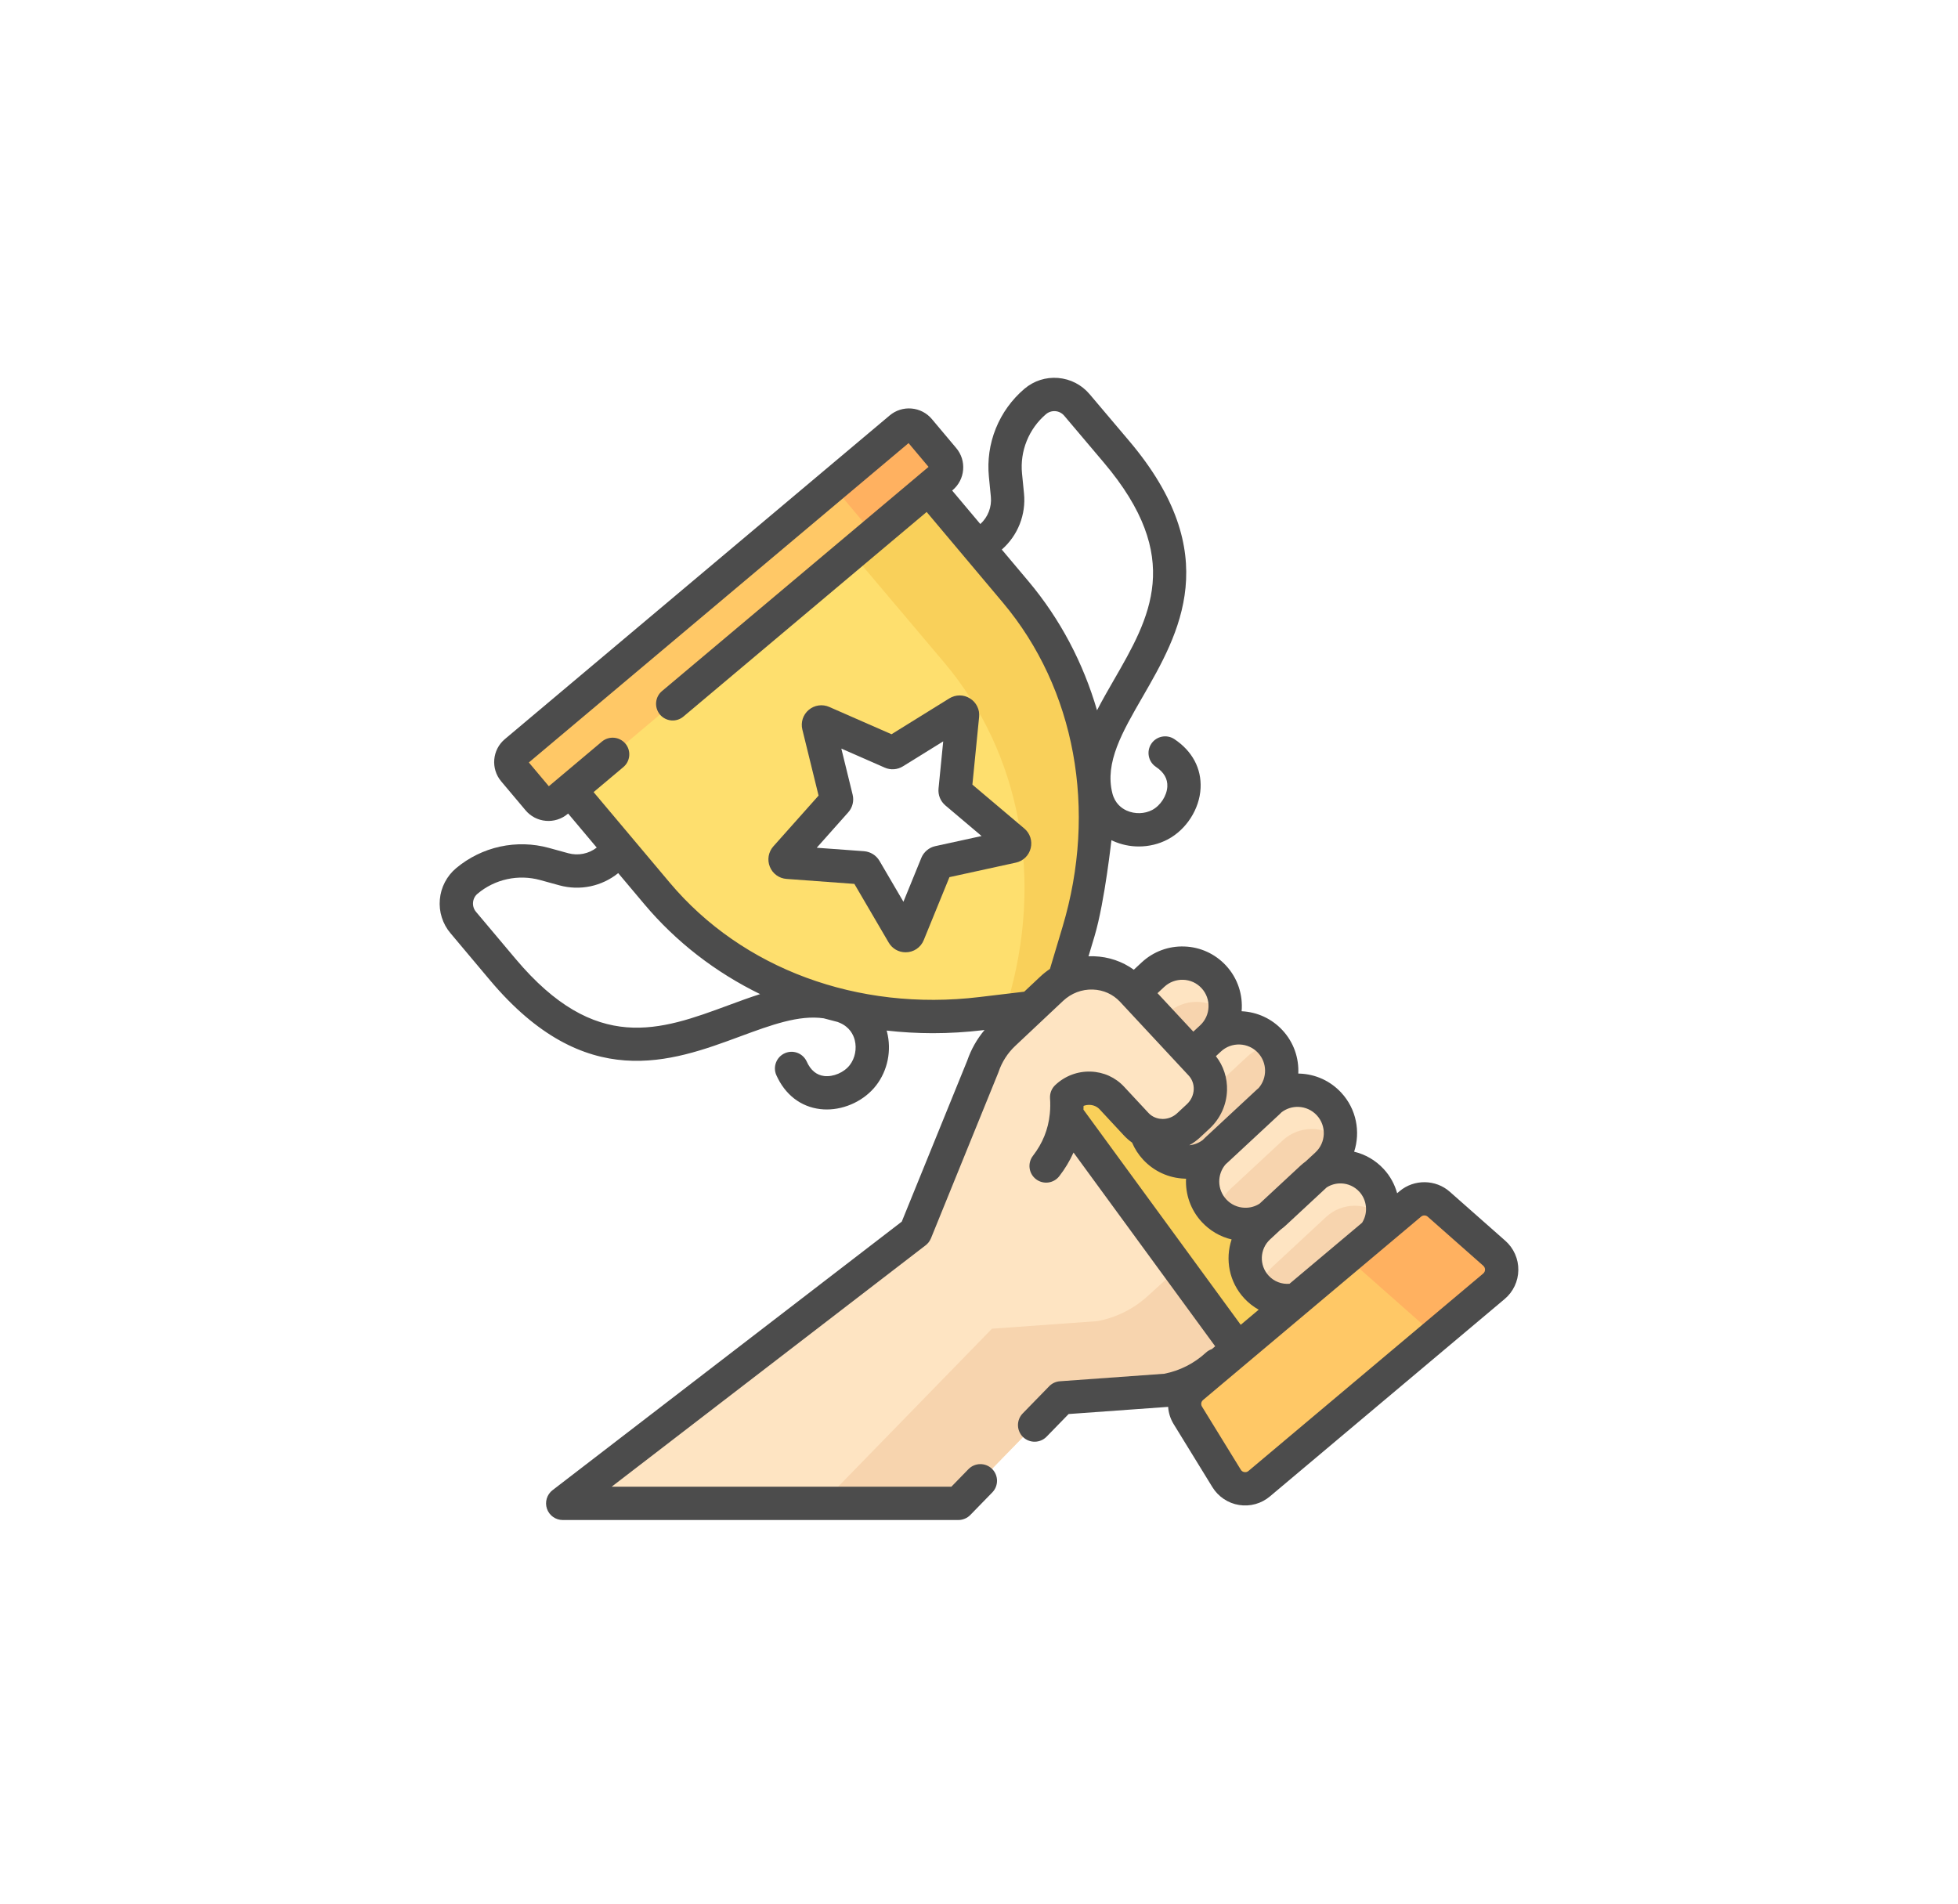 <svg width="72" height="70" viewBox="0 0 72 70" fill="none" xmlns="http://www.w3.org/2000/svg">
<g opacity="0.7" clip-path="url(#clip0_5957_45842)" filter="url(#filter0_f_5957_45842)">
<path d="M42.89 51.124L39.02 51.402L35.242 55.281H20.692L33.665 45.306L37.485 38.939C38.125 37.872 39.606 37.707 40.465 38.607L47.632 44.098C48.716 44.928 48.783 46.537 47.772 47.454L44.76 50.189C44.235 50.671 43.586 50.996 42.89 51.124Z" fill="#FED9A8"/>
<path d="M47.632 44.097L45.88 42.755C46.068 43.505 45.857 44.341 45.23 44.91L42.217 47.645C41.692 48.128 41.043 48.453 40.347 48.58L36.477 48.858L30.223 55.28H35.242L39.02 51.401L42.89 51.123C43.586 50.995 44.235 50.671 44.76 50.188L47.772 47.453C48.783 46.536 48.716 44.927 47.632 44.097Z" fill="#F4C28C"/>
<path d="M42.177 40.973L42.901 41.751C42.493 41.795 42.076 41.657 41.781 41.339L41.123 40.631C41.501 40.561 41.901 40.676 42.177 40.973Z" fill="#E8D06B"/>
<path d="M51.494 47.631L46.899 51.495L34.785 34.927L37.17 32.921L51.494 47.631Z" fill="#F7BC14"/>
<path d="M20.203 28.146L24.162 32.854C26.97 36.192 31.392 37.832 36.077 37.272L38.855 36.94L39.658 34.261C41.012 29.741 40.154 25.103 37.347 21.765L33.388 17.058L20.203 28.146Z" fill="#FED130"/>
<path d="M37.347 21.765L33.388 17.058L30.56 19.436L34.734 24.378C37.541 27.716 38.399 32.354 37.045 36.874L36.957 37.167L38.855 36.94L39.658 34.261C41.012 29.741 40.154 25.103 37.347 21.765Z" fill="#F7BC14"/>
<path d="M34.634 17.557L20.481 29.461C20.432 29.502 20.375 29.533 20.314 29.552C20.253 29.572 20.189 29.579 20.125 29.573C20.061 29.568 19.999 29.55 19.942 29.52C19.885 29.491 19.835 29.45 19.793 29.401L18.898 28.336C18.857 28.287 18.825 28.231 18.806 28.17C18.787 28.108 18.779 28.044 18.785 27.98C18.791 27.917 18.808 27.855 18.838 27.798C18.868 27.741 18.908 27.69 18.957 27.649L33.111 15.745C33.16 15.704 33.216 15.673 33.277 15.654C33.338 15.634 33.403 15.627 33.467 15.633C33.53 15.638 33.592 15.656 33.649 15.686C33.706 15.715 33.757 15.756 33.798 15.805L34.693 16.87C34.735 16.919 34.766 16.975 34.785 17.036C34.804 17.097 34.812 17.162 34.806 17.226C34.801 17.289 34.782 17.351 34.753 17.408C34.724 17.465 34.683 17.515 34.634 17.557Z" fill="#FFB125"/>
<path d="M34.694 16.87L33.798 15.805C33.757 15.756 33.706 15.715 33.65 15.686C33.593 15.656 33.531 15.638 33.467 15.633C33.403 15.627 33.339 15.634 33.278 15.654C33.217 15.673 33.16 15.704 33.111 15.745L30.611 17.848L32.134 19.66L34.635 17.557C34.733 17.474 34.795 17.354 34.806 17.226C34.818 17.097 34.777 16.969 34.694 16.87Z" fill="#FF901D"/>
<path d="M30.247 26.555L32.78 27.665C32.812 27.68 32.85 27.677 32.88 27.658L35.23 26.201C35.306 26.154 35.403 26.214 35.394 26.303L35.121 29.055C35.118 29.091 35.132 29.125 35.159 29.148L37.271 30.933C37.34 30.991 37.312 31.102 37.225 31.121L34.523 31.712C34.506 31.716 34.49 31.723 34.477 31.735C34.463 31.746 34.453 31.76 34.446 31.776L33.401 34.337C33.367 34.42 33.253 34.428 33.208 34.351L31.812 31.964C31.803 31.948 31.79 31.936 31.776 31.927C31.761 31.917 31.744 31.912 31.726 31.91L28.968 31.708C28.879 31.701 28.836 31.595 28.896 31.529L30.734 29.463C30.758 29.436 30.767 29.4 30.758 29.365L30.099 26.68C30.077 26.593 30.165 26.519 30.247 26.555Z" fill="white"/>
<path d="M54.934 47.299L46.303 54.558C45.929 54.873 45.361 54.781 45.105 54.364L43.678 52.044C43.578 51.881 43.539 51.686 43.57 51.497C43.601 51.307 43.698 51.135 43.845 51.011L51.862 44.269C52.009 44.145 52.195 44.079 52.387 44.081C52.579 44.083 52.764 44.155 52.908 44.282L54.949 46.085C55.316 46.409 55.309 46.984 54.934 47.299Z" fill="#FFB125"/>
<path d="M54.949 46.085L52.908 44.282C52.764 44.155 52.579 44.083 52.387 44.081C52.195 44.079 52.009 44.145 51.862 44.269L49.523 46.236L52.778 49.112L54.934 47.299C55.309 46.984 55.316 46.409 54.949 46.085Z" fill="#FF901D"/>
<path d="M46.203 47.326C46.788 47.956 47.772 47.992 48.402 47.407L50.349 45.598C50.978 45.014 51.014 44.03 50.43 43.401C49.846 42.771 48.861 42.734 48.232 43.319L46.284 45.128C45.655 45.713 45.619 46.697 46.203 47.326Z" fill="#F4C28C"/>
<path d="M46.284 45.128L48.232 43.319C48.861 42.734 49.846 42.771 50.43 43.401C50.769 43.766 50.899 44.25 50.825 44.707C50.233 44.202 49.344 44.209 48.76 44.752L46.812 46.561C46.558 46.796 46.39 47.11 46.336 47.453C46.289 47.413 46.245 47.371 46.203 47.326C45.619 46.697 45.655 45.713 46.284 45.128Z" fill="#FED9A8"/>
<path d="M44.643 44.518C45.236 45.157 46.236 45.194 46.875 44.601L48.788 42.824C49.426 42.23 49.463 41.231 48.87 40.593C48.277 39.953 47.277 39.916 46.638 40.51L44.725 42.287C44.087 42.88 44.05 43.879 44.643 44.518Z" fill="#F4C28C"/>
<path d="M44.725 42.287L46.638 40.51C47.277 39.916 48.276 39.953 48.87 40.593C49.21 40.959 49.343 41.443 49.274 41.902C48.673 41.378 47.761 41.383 47.164 41.937L45.251 43.714C44.989 43.957 44.818 44.282 44.765 44.636C44.722 44.599 44.681 44.559 44.643 44.518C44.05 43.879 44.087 42.88 44.725 42.287Z" fill="#FED9A8"/>
<path d="M42.484 42.225C43.078 42.864 44.077 42.901 44.716 42.308L46.629 40.531C47.267 39.937 47.304 38.939 46.711 38.3C46.118 37.66 45.118 37.623 44.479 38.217L42.567 39.994C41.928 40.587 41.891 41.586 42.484 42.225Z" fill="#F4C28C"/>
<path d="M42.566 39.994L44.479 38.217C45.118 37.623 46.118 37.66 46.711 38.3C46.752 38.344 46.79 38.39 46.825 38.437C46.465 38.462 46.125 38.609 45.861 38.855L43.949 40.632C43.354 41.184 43.281 42.088 43.753 42.725C43.292 42.758 42.822 42.59 42.484 42.225C41.891 41.586 41.928 40.587 42.566 39.994Z" fill="#FED9A8"/>
<path d="M40.405 39.845C40.998 40.484 41.998 40.521 42.636 39.928L44.549 38.151C45.188 37.557 45.225 36.559 44.632 35.92C44.038 35.281 43.039 35.243 42.4 35.837L40.487 37.614C39.849 38.208 39.812 39.206 40.405 39.845Z" fill="#F4C28C"/>
<path d="M40.487 37.614L42.4 35.837C43.039 35.243 44.038 35.281 44.632 35.92C44.971 36.285 45.104 36.769 45.036 37.227C44.435 36.703 43.522 36.707 42.925 37.262L41.012 39.039C40.75 39.282 40.578 39.608 40.526 39.962C40.484 39.926 40.443 39.887 40.405 39.845C39.812 39.206 39.849 38.208 40.487 37.614Z" fill="#FED9A8"/>
<path d="M44.059 41.053L43.705 41.383C43.147 41.901 42.285 41.881 41.781 41.338L40.888 40.378C40.451 39.907 39.704 39.893 39.223 40.345C39.492 44.505 33.665 45.305 33.665 45.305L36.142 39.213C36.296 38.757 36.56 38.346 36.91 38.016L38.669 36.361C39.524 35.556 40.853 35.581 41.632 36.418L44.156 39.128C44.661 39.672 44.618 40.534 44.059 41.053Z" fill="#FED9A8"/>
<path d="M36.004 26.364C36.018 26.23 35.994 26.096 35.934 25.975C35.875 25.854 35.783 25.753 35.668 25.682C35.554 25.61 35.423 25.572 35.288 25.572C35.154 25.572 35.022 25.61 34.908 25.681L32.783 26.999L30.493 25.995C30.37 25.94 30.234 25.922 30.101 25.941C29.968 25.96 29.843 26.016 29.74 26.103C29.637 26.189 29.56 26.303 29.518 26.431C29.477 26.559 29.472 26.696 29.504 26.826L30.101 29.255L28.438 31.122C28.349 31.222 28.289 31.346 28.266 31.478C28.243 31.611 28.258 31.747 28.309 31.872C28.359 31.996 28.443 32.105 28.552 32.184C28.66 32.263 28.789 32.31 28.924 32.319L31.417 32.502L32.68 34.661C32.743 34.769 32.833 34.859 32.942 34.922C33.051 34.985 33.175 35.017 33.3 35.017C33.444 35.018 33.584 34.976 33.703 34.896C33.822 34.816 33.915 34.702 33.968 34.569L34.913 32.254L37.356 31.72C37.487 31.692 37.608 31.627 37.705 31.533C37.801 31.439 37.869 31.32 37.901 31.19C37.934 31.059 37.929 30.922 37.888 30.794C37.846 30.666 37.77 30.553 37.667 30.466L35.757 28.852L36.004 26.364ZM36.095 30.742L34.392 31.114C34.278 31.139 34.172 31.191 34.083 31.267C33.993 31.342 33.923 31.438 33.879 31.546L33.221 33.159L32.34 31.654C32.281 31.554 32.199 31.469 32.099 31.407C32 31.346 31.888 31.309 31.771 31.3L30.033 31.173L31.192 29.87C31.27 29.783 31.325 29.678 31.353 29.565C31.381 29.452 31.381 29.333 31.353 29.22L30.938 27.527L32.534 28.227C32.641 28.274 32.757 28.294 32.874 28.286C32.99 28.277 33.103 28.241 33.203 28.179L34.684 27.261L34.512 28.995C34.501 29.112 34.517 29.229 34.561 29.337C34.605 29.445 34.675 29.541 34.764 29.617L36.095 30.742Z" fill="black"/>
<path d="M55.355 45.626L53.313 43.823C52.793 43.363 51.999 43.353 51.468 43.8L51.376 43.877C51.286 43.552 51.121 43.244 50.879 42.984C50.583 42.665 50.208 42.448 49.795 42.35C50.033 41.617 49.879 40.78 49.319 40.177C48.921 39.748 48.379 39.499 47.794 39.478C47.776 39.477 47.759 39.477 47.741 39.477C47.768 38.909 47.576 38.331 47.16 37.883C46.767 37.459 46.233 37.212 45.657 37.185C45.709 36.589 45.519 35.974 45.081 35.503C44.682 35.074 44.141 34.825 43.556 34.804C42.971 34.782 42.412 34.99 41.983 35.388L41.693 35.658C41.27 35.353 40.765 35.18 40.228 35.163C40.161 35.161 40.094 35.161 40.027 35.164L40.245 34.437C40.635 33.133 40.879 30.769 40.871 30.896C40.892 30.906 40.913 30.917 40.935 30.926C41.232 31.058 41.554 31.127 41.879 31.126C42.248 31.126 42.615 31.039 42.943 30.865C43.625 30.504 44.11 29.748 44.148 28.985C44.185 28.259 43.843 27.618 43.186 27.18C42.904 26.992 42.524 27.068 42.336 27.349C42.149 27.631 42.225 28.011 42.506 28.199C42.799 28.394 42.94 28.637 42.925 28.923C42.908 29.26 42.675 29.621 42.37 29.783C42.09 29.931 41.731 29.94 41.434 29.808C41.243 29.723 40.997 29.542 40.903 29.165C40.621 28.04 41.266 26.924 42.012 25.632C43.363 23.291 45.044 20.378 41.525 16.217L40.067 14.494C39.773 14.147 39.362 13.936 38.909 13.898C38.456 13.861 38.016 14.003 37.67 14.297C37.207 14.691 36.846 15.191 36.619 15.754C36.391 16.317 36.304 16.927 36.364 17.532L36.436 18.268C36.454 18.453 36.429 18.641 36.361 18.815C36.294 18.989 36.187 19.145 36.048 19.27L36.838 20.208C37.128 19.955 37.354 19.635 37.496 19.277C37.638 18.918 37.693 18.531 37.655 18.147L37.582 17.411C37.542 17.004 37.601 16.592 37.755 16.213C37.908 15.833 38.151 15.496 38.463 15.23C38.51 15.19 38.565 15.159 38.625 15.14C38.684 15.121 38.747 15.114 38.809 15.119C38.871 15.124 38.931 15.141 38.987 15.17C39.042 15.198 39.092 15.238 39.132 15.285L40.589 17.008C43.553 20.511 42.289 22.701 40.951 25.019C40.742 25.382 40.531 25.748 40.34 26.119C39.834 24.38 38.987 22.763 37.816 21.371L35.013 18.038L35.028 18.025C35.139 17.932 35.23 17.819 35.297 17.69C35.364 17.562 35.404 17.422 35.416 17.278C35.429 17.134 35.413 16.989 35.37 16.851C35.326 16.713 35.255 16.585 35.162 16.475L34.267 15.41C34.174 15.299 34.06 15.208 33.932 15.141C33.803 15.075 33.663 15.034 33.519 15.022C33.375 15.009 33.23 15.025 33.092 15.069C32.955 15.112 32.827 15.183 32.716 15.276L18.563 27.18C18.099 27.57 18.039 28.266 18.429 28.73L19.325 29.795C19.418 29.906 19.531 29.997 19.66 30.064C19.788 30.13 19.928 30.171 20.072 30.183C20.216 30.196 20.361 30.18 20.499 30.136C20.637 30.093 20.765 30.022 20.875 29.929L20.891 29.915L21.943 31.167C21.797 31.28 21.627 31.358 21.445 31.394C21.264 31.43 21.076 31.423 20.898 31.375L20.185 31.179C19.599 31.018 18.983 31.002 18.389 31.131C17.796 31.26 17.242 31.532 16.776 31.921C16.605 32.064 16.463 32.24 16.36 32.438C16.256 32.636 16.193 32.853 16.174 33.076C16.154 33.298 16.178 33.523 16.246 33.736C16.313 33.949 16.422 34.147 16.567 34.317L18.019 36.045C21.527 40.215 24.682 39.049 27.217 38.111C28.361 37.689 29.378 37.313 30.29 37.445C30.46 37.492 30.631 37.537 30.802 37.579C30.83 37.59 30.858 37.601 30.887 37.614C31.243 37.77 31.379 38.044 31.431 38.245C31.511 38.561 31.442 38.913 31.248 39.164C31.038 39.437 30.642 39.606 30.308 39.567C30.023 39.533 29.807 39.353 29.664 39.032C29.596 38.886 29.474 38.772 29.323 38.715C29.173 38.658 29.006 38.663 28.859 38.729C28.712 38.794 28.596 38.915 28.538 39.065C28.479 39.214 28.481 39.381 28.545 39.529C28.866 40.251 29.44 40.697 30.162 40.783C30.242 40.792 30.323 40.797 30.403 40.797C31.091 40.797 31.797 40.459 32.219 39.911C32.643 39.361 32.792 38.624 32.617 37.942C32.613 37.926 32.608 37.911 32.604 37.896C33.166 37.959 33.731 37.991 34.297 37.992C34.909 37.992 35.528 37.955 36.15 37.881L36.204 37.874C35.925 38.207 35.709 38.588 35.568 38.999L33.16 44.921L20.319 54.795C20.217 54.873 20.143 54.98 20.106 55.103C20.069 55.225 20.071 55.356 20.112 55.477C20.153 55.599 20.231 55.704 20.335 55.778C20.439 55.853 20.564 55.893 20.692 55.893H35.242C35.324 55.893 35.405 55.876 35.48 55.844C35.556 55.813 35.624 55.766 35.681 55.708L36.491 54.876C36.604 54.759 36.665 54.603 36.663 54.441C36.66 54.279 36.594 54.124 36.478 54.011C36.362 53.898 36.206 53.836 36.044 53.838C35.882 53.84 35.727 53.905 35.614 54.021L34.984 54.668H22.493L34.038 45.791C34.047 45.784 34.055 45.777 34.063 45.77C34.068 45.765 34.074 45.761 34.079 45.756C34.099 45.738 34.117 45.719 34.134 45.699C34.137 45.695 34.14 45.691 34.143 45.687C34.158 45.668 34.172 45.648 34.185 45.628C34.187 45.624 34.19 45.62 34.192 45.616C34.207 45.592 34.219 45.567 34.23 45.541C34.231 45.539 34.232 45.538 34.233 45.536L36.709 39.444C36.714 39.432 36.718 39.42 36.722 39.408C36.844 39.048 37.053 38.723 37.33 38.462L39.089 36.807C39.391 36.523 39.78 36.373 40.188 36.387C40.573 36.4 40.926 36.559 41.184 36.835L43.707 39.546C43.707 39.545 43.708 39.546 43.707 39.546C43.836 39.684 43.903 39.866 43.896 40.059C43.888 40.266 43.798 40.46 43.643 40.604L43.288 40.934C43.043 41.162 42.694 41.205 42.423 41.067C42.416 41.063 42.409 41.06 42.402 41.056C42.337 41.021 42.279 40.975 42.229 40.921L41.336 39.961C41.017 39.617 40.581 39.42 40.108 39.404C39.624 39.388 39.16 39.563 38.804 39.899C38.738 39.961 38.686 40.037 38.653 40.122C38.62 40.206 38.606 40.297 38.612 40.387C38.615 40.434 38.617 40.48 38.619 40.525C38.619 40.551 38.619 40.577 38.619 40.602C38.62 40.622 38.62 40.642 38.62 40.661C38.619 40.694 38.618 40.726 38.617 40.758C38.617 40.77 38.616 40.782 38.616 40.794C38.614 40.83 38.611 40.866 38.608 40.902L38.607 40.916C38.605 40.931 38.604 40.947 38.603 40.962C38.546 41.529 38.341 42.037 37.983 42.501C37.884 42.63 37.84 42.793 37.861 42.954C37.882 43.115 37.966 43.261 38.095 43.36C38.223 43.459 38.386 43.503 38.547 43.482C38.708 43.462 38.854 43.377 38.953 43.249C39.161 42.981 39.337 42.689 39.476 42.38L44.685 49.505L44.561 49.609C44.481 49.636 44.407 49.68 44.345 49.737C43.912 50.136 43.382 50.404 42.811 50.515L38.976 50.791C38.826 50.801 38.686 50.867 38.581 50.974L37.602 51.979C37.491 52.096 37.43 52.252 37.433 52.413C37.436 52.575 37.503 52.728 37.618 52.841C37.734 52.953 37.889 53.016 38.05 53.014C38.212 53.013 38.366 52.948 38.48 52.834L39.296 51.996L42.934 51.734C42.941 51.734 42.948 51.732 42.955 51.732C42.97 51.956 43.039 52.173 43.157 52.365L44.583 54.685C44.69 54.858 44.832 55.006 45.001 55.119C45.17 55.233 45.361 55.308 45.562 55.34C45.763 55.373 45.968 55.361 46.164 55.307C46.36 55.253 46.542 55.157 46.697 55.026L55.329 47.767C55.484 47.637 55.61 47.474 55.697 47.29C55.784 47.106 55.83 46.906 55.832 46.703C55.835 46.499 55.794 46.298 55.711 46.112C55.629 45.926 55.507 45.76 55.355 45.626ZM26.792 36.963C24.281 37.891 21.91 38.768 18.957 35.256L17.504 33.529C17.422 33.432 17.384 33.309 17.395 33.183C17.406 33.056 17.465 32.942 17.563 32.861C17.877 32.598 18.25 32.415 18.65 32.328C19.05 32.241 19.466 32.252 19.861 32.36L20.574 32.556C20.944 32.657 21.332 32.669 21.708 32.591C22.083 32.513 22.434 32.346 22.733 32.106L23.694 33.248C24.867 34.644 26.319 35.758 27.951 36.555C27.562 36.678 27.176 36.821 26.792 36.963ZM39.071 34.085L38.609 35.628C38.481 35.714 38.361 35.81 38.249 35.915L37.663 36.466L36.005 36.664C31.545 37.197 27.293 35.625 24.631 32.46L21.828 29.127L22.922 28.207C22.984 28.155 23.035 28.092 23.072 28.02C23.109 27.949 23.131 27.871 23.138 27.791C23.145 27.711 23.136 27.63 23.112 27.553C23.088 27.477 23.049 27.405 22.997 27.344C22.945 27.282 22.882 27.232 22.81 27.195C22.739 27.157 22.661 27.135 22.581 27.128C22.501 27.121 22.42 27.13 22.343 27.154C22.267 27.178 22.195 27.218 22.134 27.269L20.571 28.584L20.571 28.584L20.571 28.584L20.182 28.911L19.447 28.037L33.41 16.294L34.145 17.168L33.756 17.494L33.756 17.495L33.755 17.496L24.343 25.412C24.218 25.516 24.141 25.666 24.127 25.828C24.113 25.989 24.164 26.15 24.268 26.275C24.373 26.399 24.522 26.477 24.684 26.491C24.846 26.505 25.007 26.454 25.131 26.349L34.075 18.826L36.878 22.159C39.541 25.325 40.36 29.783 39.071 34.085ZM49.325 43.516C49.449 43.521 49.571 43.549 49.683 43.601C49.796 43.653 49.897 43.726 49.981 43.817C50.123 43.97 50.209 44.165 50.228 44.372C50.248 44.579 50.198 44.786 50.087 44.962L47.418 47.206C47.276 47.218 47.133 47.198 47.001 47.147C46.868 47.095 46.748 47.014 46.652 46.909C46.298 46.528 46.32 45.931 46.701 45.577L47.088 45.218C47.159 45.166 47.227 45.11 47.292 45.05L48.785 43.663C48.946 43.56 49.134 43.509 49.325 43.516ZM47.127 40.899C47.305 40.763 47.525 40.693 47.749 40.702C47.876 40.706 48 40.736 48.116 40.789C48.231 40.842 48.335 40.917 48.421 41.01C48.784 41.401 48.761 42.013 48.371 42.376L48.018 42.703C47.947 42.755 47.879 42.811 47.815 42.87L46.319 44.259C46.154 44.366 45.961 44.418 45.765 44.41C45.638 44.406 45.513 44.377 45.397 44.324C45.282 44.271 45.178 44.196 45.092 44.102C44.753 43.737 44.751 43.178 45.071 42.811C45.092 42.793 45.112 42.775 45.133 42.756L47.045 40.979C47.074 40.953 47.101 40.926 47.127 40.899ZM43.881 37.935L42.564 36.52L42.817 36.285C43.006 36.11 43.252 36.02 43.51 36.028C43.637 36.032 43.762 36.062 43.878 36.114C43.993 36.167 44.097 36.243 44.183 36.336C44.545 36.726 44.523 37.339 44.133 37.702L43.881 37.935ZM44.122 41.831L44.476 41.502C44.872 41.134 45.1 40.638 45.12 40.103C45.136 39.639 44.992 39.196 44.711 38.837L44.896 38.666C44.989 38.579 45.098 38.511 45.217 38.467C45.336 38.423 45.463 38.403 45.59 38.408C45.717 38.412 45.841 38.442 45.957 38.495C46.072 38.547 46.176 38.623 46.262 38.716C46.601 39.081 46.603 39.64 46.283 40.008C46.262 40.025 46.242 40.044 46.221 40.062L44.309 41.839C44.281 41.865 44.253 41.892 44.227 41.92C44.084 42.029 43.912 42.096 43.733 42.112C43.873 42.034 44.004 41.94 44.122 41.831ZM39.841 40.804C39.843 40.758 39.844 40.711 39.845 40.665C39.916 40.638 39.992 40.626 40.068 40.628C40.212 40.633 40.344 40.692 40.439 40.795L41.332 41.756C41.422 41.852 41.521 41.939 41.629 42.015C41.727 42.246 41.864 42.458 42.035 42.642C42.434 43.071 42.975 43.319 43.56 43.341C43.578 43.341 43.595 43.341 43.613 43.342C43.586 43.909 43.778 44.487 44.194 44.936C44.493 45.257 44.871 45.477 45.289 45.576C45.045 46.305 45.196 47.141 45.754 47.742C45.908 47.908 46.088 48.049 46.285 48.159L45.624 48.715L39.841 40.804ZM54.54 46.83L45.909 54.089C45.888 54.107 45.864 54.12 45.838 54.127C45.812 54.134 45.784 54.135 45.757 54.131C45.731 54.127 45.705 54.117 45.682 54.102C45.66 54.087 45.641 54.067 45.627 54.043L44.2 51.723C44.176 51.685 44.167 51.639 44.174 51.594C44.181 51.549 44.205 51.509 44.239 51.48L52.256 44.738C52.29 44.709 52.333 44.694 52.377 44.694C52.422 44.694 52.467 44.709 52.502 44.741L54.544 46.544C54.6 46.594 54.608 46.655 54.608 46.688C54.607 46.715 54.601 46.742 54.59 46.766C54.578 46.791 54.561 46.812 54.54 46.83Z" fill="black"/>
</g>
<defs>
<filter id="filter0_f_5957_45842" x="-1.1" y="-2.207" width="74.2" height="74.2" filterUnits="userSpaceOnUse" color-interpolation-filters="sRGB">
<feFlood flood-opacity="0" result="BackgroundImageFix"/>
<feBlend mode="normal" in="SourceGraphic" in2="BackgroundImageFix" result="shape"/>
<feGaussianBlur stdDeviation="8.05" result="effect1_foregroundBlur_5957_45842"/>
</filter>
<clipPath id="clip0_5957_45842">
<rect width="42" height="42" fill="white" transform="translate(15 13.893)"/>
</clipPath>
</defs>
</svg>
